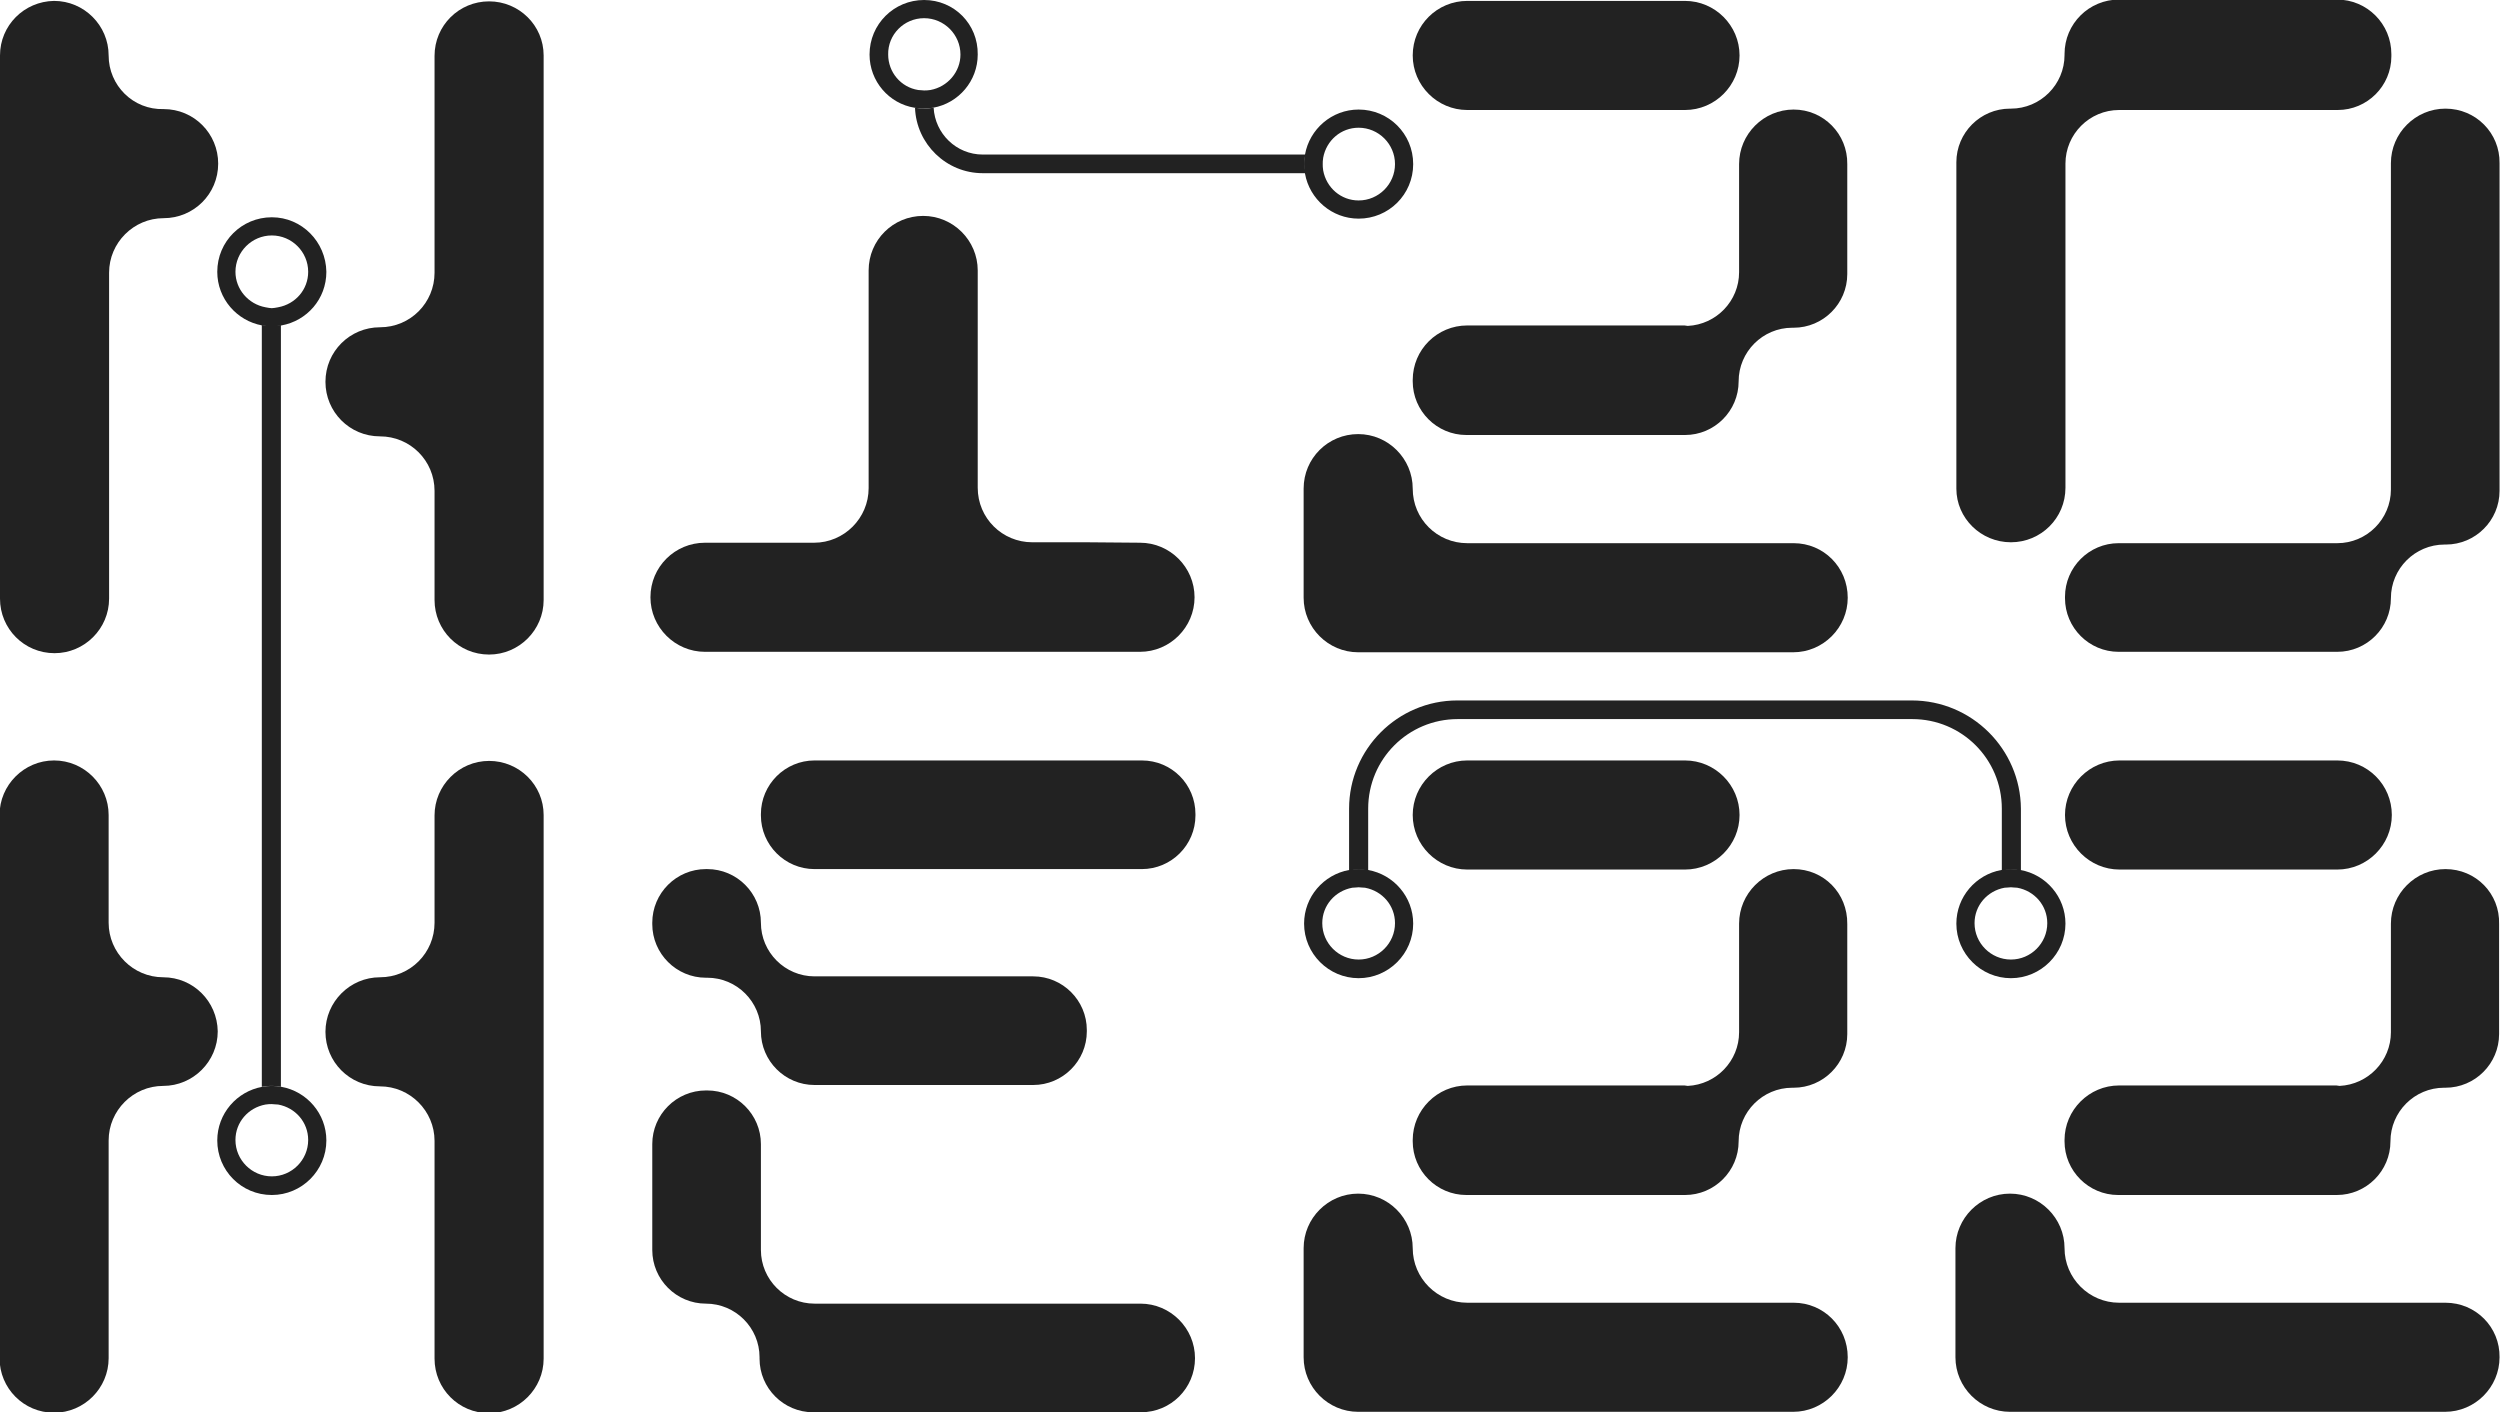 <?xml version="1.0" encoding="utf-8"?>
<!-- Generator: Adobe Illustrator 25.4.1, SVG Export Plug-In . SVG Version: 6.00 Build 0)  -->
<svg version="1.1" id="Layer_1" xmlns="http://www.w3.org/2000/svg" xmlns:xlink="http://www.w3.org/1999/xlink" x="0px" y="0px"
	 viewBox="0 0 550 310.7" style="enable-background:new 0 0 550 310.7;" xml:space="preserve">
<style type="text/css">
	.st0{fill:#222222;}
</style>
<g>
	<g>
		<path class="st0" d="M203.3,4c4.4,0,8,3.6,8,8c0,3.8-2.8,7.1-6.6,7.8c-0.6,0.1-1,0.1-1.4,0.1s-0.9-0.1-1.3-0.1
			c-3.8-0.6-6.6-3.9-6.6-7.8C195.3,7.6,198.9,4,203.3,4 M203.3,0c-6.6,0-12,5.3-12,12c0,5.9,4.3,10.8,9.9,11.7
			c0.7,0.1,1.3,0.2,2,0.2s1.4-0.1,2.1-0.2c5.6-1,9.8-5.9,9.8-11.7C215.2,5.3,209.9,0,203.3,0L203.3,0z"/>
	</g>
</g>
<path class="st0" d="M239.1,119.3h-12c-6.6,0-12-5.3-12-12V95.4V71.5v-12c0-6.6-5.4-12-12-12l0,0c-6.6,0-12,5.3-12,12v12v23.9v12
	c0,6.6-5.4,12-12,12h-12h-12c-6.6,0-12,5.3-12,12l0,0c0,6.6,5.4,12,12,12h12H191h23.9h23.9h12c6.6,0,12-5.4,12-12l0,0
	c0-6.6-5.4-12-12-12L239.1,119.3L239.1,119.3z"/>
<path class="st0" d="M502.2,167.3h-23.9h-12c-6.6,0-12,5.4-12,12l0,0c0,6.6,5.4,12,12,12h12h23.9h12c6.6,0,12-5.4,12-12l0,0
	c0-6.6-5.3-12-12-12H502.2z"/>
<g>
	<g>
		<path class="st0" d="M442.4,195.2c0.4,0,0.8,0.1,1.4,0.1c3.8,0.7,6.6,3.9,6.6,7.8c0,4.4-3.6,8-8,8s-8-3.6-8-8
			c0-3.9,2.8-7.1,6.6-7.8C441.6,195.3,442,195.2,442.4,195.2 M442.4,191.2c-0.7,0-1.4,0.1-2.1,0.2c-5.6,1-9.9,5.9-9.9,11.8
			c0,6.6,5.4,12,12,12s12-5.4,12-12c0-5.9-4.3-10.8-9.9-11.8C443.8,191.3,443.1,191.2,442.4,191.2L442.4,191.2z"/>
	</g>
</g>
<path class="st0" d="M358.7,167.3h-23.9h-12c-6.6,0-12,5.4-12,12l0,0c0,6.6,5.4,12,12,12h12h23.9h12c6.6,0,12-5.4,12-12l0,0
	c0-6.6-5.4-12-12-12H358.7z"/>
<path class="st0" d="M420.6,154.1h-100c-13.1,0-23.8,10.7-23.8,23.8v13.6c0.7-0.1,1.4-0.2,2.1-0.2s1.4,0.1,2.1,0.2v-13.6
	c0-10.9,8.8-19.7,19.7-19.7h100c10.9,0,19.7,8.8,19.7,19.7v13.6c0.7-0.1,1.4-0.2,2.1-0.2s1.4,0.1,2.1,0.2v-13.6
	C444.5,164.8,433.8,154.1,420.6,154.1z"/>
<g>
	<g>
		<path class="st0" d="M298.9,195.2c0.4,0,0.8,0.1,1.4,0.1c3.8,0.7,6.6,3.9,6.6,7.8c0,4.4-3.6,8-8,8s-8-3.6-8-8
			c0-3.9,2.8-7.1,6.6-7.8C298.1,195.3,298.5,195.2,298.9,195.2 M298.9,191.2c-0.7,0-1.4,0.1-2.1,0.2c-5.6,1-9.9,5.9-9.9,11.8
			c0,6.6,5.4,12,12,12s12-5.4,12-12c0-5.9-4.3-10.8-9.9-11.8C300.3,191.3,299.6,191.2,298.9,191.2L298.9,191.2z"/>
	</g>
</g>
<path class="st0" d="M358.7,0.2h-23.9h-12c-6.6,0-12,5.3-12,12l0,0c0,6.6,5.4,12,12,12h12h23.9h12c6.6,0,12-5.4,12-12l0,0
	c0-6.6-5.4-12-12-12C370.7,0.2,358.7,0.2,358.7,0.2z"/>
<path class="st0" d="M287.2,34h-71c-5.8,0-10.5-4.6-10.8-10.3c-0.7,0.1-1.4,0.2-2.1,0.2c-0.7,0-1.4-0.1-2-0.2
	c0.3,8,6.9,14.4,14.9,14.4h71c-0.1-0.7-0.2-1.4-0.2-2.1C287,35.4,287,34.7,287.2,34z"/>
<g>
	<g>
		<path class="st0" d="M298.9,28.1c4.4,0,8,3.6,8,8s-3.6,8-8,8c-3.9,0-7.1-2.8-7.8-6.6c-0.1-0.6-0.1-1-0.1-1.4s0-0.8,0.1-1.4
			C291.8,30.9,295,28.1,298.9,28.1 M298.9,24.1c-5.9,0-10.8,4.3-11.8,9.9c-0.1,0.7-0.2,1.3-0.2,2.1c0,0.7,0.1,1.4,0.2,2.1
			c1,5.6,5.9,9.9,11.8,9.9c6.6,0,12-5.3,12-12S305.5,24.1,298.9,24.1L298.9,24.1z"/>
	</g>
</g>
<path class="st0" d="M107.6,0.3c-6.6,0-12,5.3-12,12v12V48v0.3V60c0,6.6-5.3,12-12,12l0,0c-6.6,0-12,5.3-12,12l0,0
	c0,6.6,5.3,12,12,12l0,0c6.6,0,12,5.3,12,12v12v12c0,6.6,5.3,12,12,12l0,0c6.6,0,12-5.4,12-12v-12V95.7v-24V48.1v-0.3V24.2v-12
	C119.6,5.6,114.2,0.3,107.6,0.3L107.6,0.3z"/>
<g>
	<path class="st0" d="M59.8,51.8c4.4,0,8,3.6,8,8c0,3.9-2.8,7.1-6.6,7.8c-0.6,0.1-1,0.2-1.4,0.2s-0.8-0.1-1.4-0.2
		c-3.8-0.7-6.6-4-6.6-7.8C51.8,55.4,55.4,51.8,59.8,51.8 M59.8,47.8c-6.6,0-12,5.3-12,12c0,5.9,4.3,10.8,9.9,11.8
		c0.7,0.1,1.3,0.2,2.1,0.2c0.7,0,1.4-0.1,2.1-0.2c5.6-1,9.9-5.8,9.9-11.8C71.7,53.2,66.4,47.8,59.8,47.8L59.8,47.8z"/>
</g>
<path class="st0" d="M23.9,12.2L23.9,12.2c0-6.6-5.4-12-12-12l0,0C5.3,0.3,0,5.6,0,12.2v12v23.7v0.3v23.7v23.9v23.9v12
	c0,6.6,5.3,12,12,12l0,0c6.6,0,12-5.4,12-12v-12v-24v-24V60c0-6.6,5.4-12,12-12l0,0c6.6,0,12-5.3,12-12l0,0c0-6.6-5.3-12-12-12l0,0
	C29.3,24.2,23.9,18.8,23.9,12.2z"/>
<path class="st0" d="M107.6,167.4c-6.6,0-12,5.4-12,12v12V203c0,6.6-5.3,12-12,12l0,0c-6.6,0-12,5.4-12,12l0,0c0,6.6,5.3,12,12,12
	l0,0c6.6,0,12,5.4,12,12v12v23.9v12c0,6.6,5.3,12,12,12l0,0c6.6,0,12-5.4,12-12v-12V263v-23.9v-23.7V215v-23.7v-12
	C119.6,172.7,114.2,167.4,107.6,167.4L107.6,167.4z"/>
<path class="st0" d="M61.8,239.1V71.5c-0.7,0.1-1.4,0.2-2.1,0.2c-0.7,0-1.4-0.1-2.1-0.2v167.6c0.7-0.1,1.3-0.2,2.1-0.2
	C60.5,238.9,61.2,239,61.8,239.1z"/>
<g>
	<g>
		<path class="st0" d="M59.8,242.9c0.4,0,0.8,0.1,1.4,0.1c3.8,0.7,6.6,3.9,6.6,7.8c0,4.4-3.6,8-8,8s-8-3.6-8-8
			c0-3.9,2.8-7.1,6.6-7.8C59,242.9,59.4,242.9,59.8,242.9 M59.8,238.9c-0.7,0-1.4,0.1-2.1,0.2c-5.6,1-9.9,5.9-9.9,11.8
			c0,6.6,5.3,12,12,12c6.6,0,12-5.4,12-12c0-5.9-4.3-10.8-9.9-11.8C61.2,239,60.5,238.9,59.8,238.9L59.8,238.9z"/>
	</g>
</g>
<path class="st0" d="M35.9,215c-6.6,0-12-5.4-12-12v-11.7v-12c0-6.6-5.4-12-12-12l0,0c-6.6,0-12,5.4-12,12v12V215v0.3V239v23.9v23.9
	v12c0,6.6,5.3,12,12,12l0,0c6.6,0,12-5.4,12-12v-12v-23.9v-12c0-6.6,5.4-12,12-12l0,0c6.6,0,12-5.4,12-12l0,0
	C47.8,220.3,42.5,215,35.9,215L35.9,215z"/>
<path class="st0" d="M394.6,24.1L394.6,24.1c-6.6,0-12,5.4-12,12v11.7V48v11.7v0.1v0.1c0,6.3-5,11.5-11.3,11.8
	c-0.2,0-0.5-0.1-0.7-0.1h-11.9h-23.9h-12c-6.6,0-12,5.3-12,12v0.3c0,6.5,5.3,11.8,11.8,11.8h12.1h23.9h12.1
	c6.5,0,11.8-5.3,11.8-11.8s5.3-11.8,11.8-11.8h0.3c6.5,0,11.8-5.3,11.8-11.8V60v-0.1v-0.1V48v-0.3V36.1
	C406.5,29.5,401.2,24.1,394.6,24.1z"/>
<path class="st0" d="M394.6,119.5h-12h-23.9h-23.9h-12c-6.6,0-12-5.3-12-12c0-6.6-5.4-12-12-12s-12,5.3-12,12v12v12
	c0,6.6,5.4,12,12,12h12h23.9h23.9h23.9h12c6.6,0,12-5.4,12-12C406.5,124.8,401.2,119.5,394.6,119.5z"/>
<path class="st0" d="M538,191.2L538,191.2c-6.6,0-12,5.4-12,12v11.7v0.3v11.7v0.1v0.1c0,6.3-5,11.5-11.3,11.8
	c-0.2,0-0.5-0.1-0.7-0.1h-12h-23.9h-11.9c-6.6,0-12,5.4-12,12v0.3c0,6.5,5.3,11.8,11.8,11.8h12.1H502h12.1c6.5,0,11.8-5.3,11.8-11.8
	c0-6.5,5.3-11.8,11.8-11.8h0.3c6.5,0,11.8-5.3,11.8-11.8v-0.3v-0.1V227v-11.7V215v-11.7C550,196.6,544.7,191.2,538,191.2z"/>
<path class="st0" d="M538,286.6h-12h-23.9h-23.9h-12c-6.6,0-12-5.4-12-12s-5.4-12-12-12s-12,5.4-12,12v12v12c0,6.6,5.4,12,12,12h12
	h23.9H502h23.9h12c6.6,0,12-5.4,12-12C550,292,544.7,286.6,538,286.6z"/>
<path class="st0" d="M251.2,167.3h-12.1h-23.9h-23.9h-12.1c-6.5,0-11.8,5.3-11.8,11.8v0.3c0,6.5,5.3,11.8,11.8,11.8h12.1h23.9h23.9
	h12.1c6.5,0,11.8-5.3,11.8-11.8v-0.3C263,172.6,257.8,167.3,251.2,167.3z"/>
<path class="st0" d="M155.3,215.1h0.3c6.5,0,11.8,5.3,11.8,11.8s5.3,11.8,11.8,11.8h12.1h23.9h12.1c6.5,0,11.8-5.3,11.8-11.8v-0.3
	c0-6.5-5.3-11.8-11.8-11.8h-12.1h-23.9h-12.1c-6.5,0-11.8-5.3-11.8-11.8s-5.3-11.8-11.8-11.8h-0.3c-6.5,0-11.8,5.3-11.8,11.8v0.3
	C143.5,209.8,148.8,215.1,155.3,215.1z"/>
<path class="st0" d="M538,23.9c-6.6,0-12,5.4-12,12v11.7v0.3v23.7v23.9v12c0,0,0,0,0,0.1s0,0,0,0.1c0,6.5-5.3,11.8-11.8,11.8h-0.1
	l0,0h-12h-23.9h-12l0,0h-0.1c-6.5,0-11.8,5.3-11.8,11.8v0.3c0,6.5,5.3,11.8,11.8,11.8h12.1h23.9h12.1c6.5,0,11.8-5.3,11.8-11.8
	s5.3-11.8,11.8-11.8h0.3c6.5,0,11.8-5.3,11.8-11.8v-0.3c0,0,0,0,0-0.1s0,0,0-0.1v-12v-24V47.8v-0.3V35.9
	C550,29.3,544.7,23.9,538,23.9z"/>
<path class="st0" d="M442.4,119.3c6.6,0,12-5.3,12-12V95.4V71.5V47.8v-0.3V36c0-6.5,5.3-11.8,11.8-11.8h12.1h23.9h12.1
	c6.5,0,11.8-5.3,11.8-11.8v-0.3c0,0,0,0,0-0.1s0,0,0-0.1c0-6.6-5.3-12-12-12h-12h-23.9h-12c-6.6,0-12,5.3-12,12c0,0,0,0,0,0.1
	s0,0,0,0.1c0,6.5-5.3,11.8-11.8,11.8h-0.1l0,0l0,0h-0.1c-6.5,0-11.8,5.3-11.8,11.8v0.1V36v11.6v0.3v23.7v23.9v12
	C430.4,114,435.8,119.3,442.4,119.3z"/>
<path class="st0" d="M394.6,191.2L394.6,191.2c-6.6,0-12,5.4-12,12v11.7v0.3v11.7v0.1v0.1c0,6.3-5,11.5-11.3,11.8
	c-0.2,0-0.5-0.1-0.7-0.1h-11.9h-23.9h-12c-6.6,0-12,5.4-12,12v0.3c0,6.5,5.3,11.8,11.8,11.8h12.1h23.9h12.1
	c6.5,0,11.8-5.3,11.8-11.8c0-6.5,5.3-11.8,11.8-11.8h0.3c6.5,0,11.8-5.3,11.8-11.8v-0.3v-0.1V227v-11.7V215v-11.7
	C406.5,196.5,401.2,191.2,394.6,191.2z"/>
<path class="st0" d="M394.6,286.6h-12h-23.9h-23.9h-12c-6.6,0-12-5.4-12-12s-5.4-12-12-12s-12,5.4-12,12v12v12c0,6.6,5.4,12,12,12
	h12h23.9h23.9h23.9h12c6.6,0,12-5.4,12-12C406.5,291.9,401.2,286.6,394.6,286.6z"/>
<path class="st0" d="M262.9,298.8c0-6.6-5.4-12-12-12h-11.7H239h-23.7h-23.9h-12c0,0,0,0-0.1,0s0,0-0.1,0c-6.5,0-11.8-5.3-11.8-11.8
	v-0.1l0,0v-23.1l0,0v-0.1c0-6.5-5.3-11.8-11.8-11.8h-0.3c-6.5,0-11.8,5.3-11.8,11.8V275c0,6.5,5.3,11.8,11.8,11.8
	s11.8,5.3,11.8,11.8v0.3c0,6.5,5.3,11.8,11.8,11.8h0.3c0,0,0,0,0.1,0s0,0,0.1,0h12h23.9H239h0.3H251
	C257.6,310.7,262.9,305.4,262.9,298.8z"/>
</svg>
